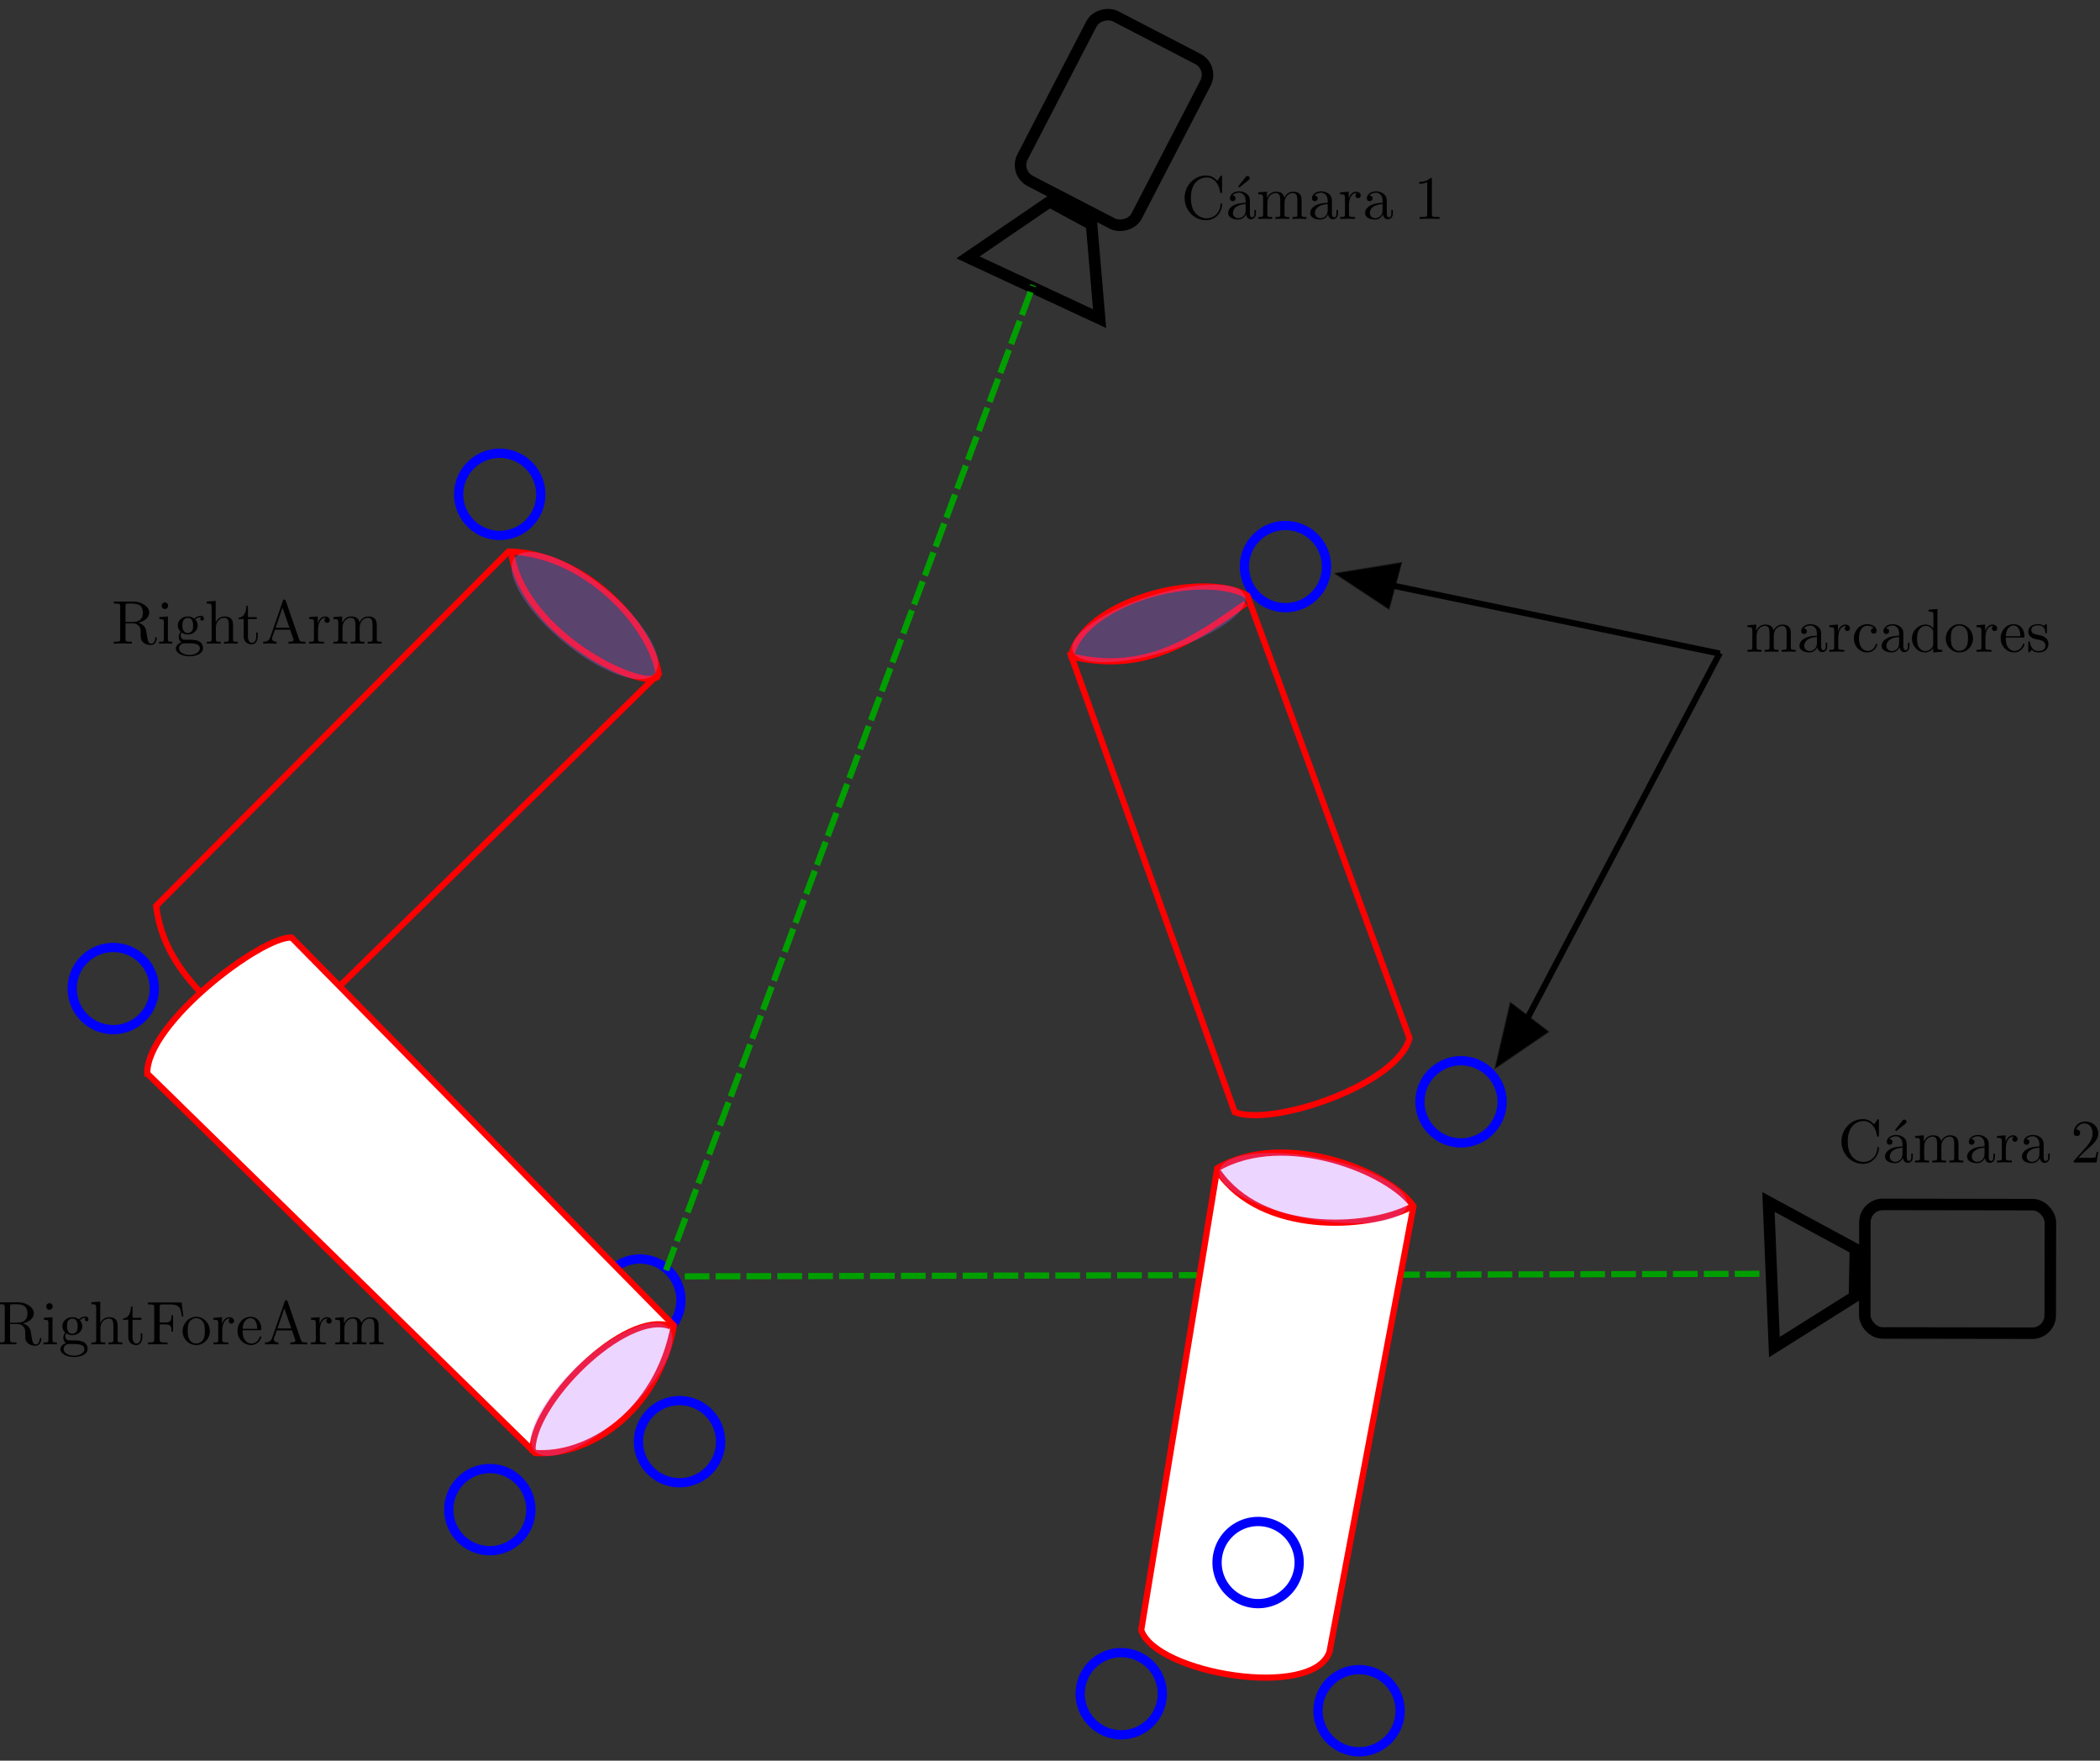 <?xml version="1.0" encoding="UTF-8" standalone="no"?>
<!-- Created with Inkscape (http://www.inkscape.org/) -->

<svg
   xmlns:ns0="http://www.iki.fi/pav/software/textext/"
   xmlns:dc="http://purl.org/dc/elements/1.1/"
   xmlns:cc="http://creativecommons.org/ns#"
   xmlns:rdf="http://www.w3.org/1999/02/22-rdf-syntax-ns#"
   xmlns:svg="http://www.w3.org/2000/svg"
   xmlns="http://www.w3.org/2000/svg"
   xmlns:xlink="http://www.w3.org/1999/xlink"
   xmlns:sodipodi="http://sodipodi.sourceforge.net/DTD/sodipodi-0.dtd"
   xmlns:inkscape="http://www.inkscape.org/namespaces/inkscape"
   id="svg2"
   version="1.1"
   inkscape:version="0.48.4 r9939"
   width="340"
   height="285"
   sodipodi:docname="oclusion_herda.svg">
  <rect width="100%" height="100%" fill="#333333" stroke="none"/>
  <sodipodi:namedview
     pagecolor="#ffffff"
     bordercolor="#666666"
     borderopacity="1"
     objecttolerance="10"
     gridtolerance="10"
     guidetolerance="10"
     inkscape:pageopacity="0"
     inkscape:pageshadow="2"
     inkscape:window-width="1920"
     inkscape:window-height="1031"
     id="namedview4"
     showgrid="false"
     inkscape:zoom="2.1814013"
     inkscape:cx="195.40991"
     inkscape:cy="79.144959"
     inkscape:window-x="0"
     inkscape:window-y="25"
     inkscape:window-maximized="1"
     inkscape:current-layer="svg2" />
  <defs
     id="defs6">
    <inkscape:perspective
       id="perspective3867"
       inkscape:persp3d-origin="197 : 102 : 1"
       inkscape:vp_z="394 : 153 : 1"
       inkscape:vp_y="0 : 1000 : 0"
       inkscape:vp_x="0 : 153 : 1"
       sodipodi:type="inkscape:persp3d" />
  </defs>
  <path
     d="m 87.558,99.023 a 6.647,6.647 0 1 1 -13.294,0 6.647,6.647 0 1 1 13.294,0 z"
     sodipodi:ry="6.6471033"
     sodipodi:rx="6.6471033"
     sodipodi:cy="99.022957"
     sodipodi:cx="80.911293"
     id="path3023"
     style="fill:none;stroke:#0000ff;stroke-width:1.5;stroke-miterlimit:4;stroke-opacity:1;stroke-dasharray:none;stroke-dashoffset:0"
     sodipodi:type="arc"
     transform="translate(0,-19)" />
  <path
     d="m 87.558,99.023 a 6.647,6.647 0 1 1 -13.294,0 6.647,6.647 0 1 1 13.294,0 z"
     sodipodi:ry="6.6471033"
     sodipodi:rx="6.6471033"
     sodipodi:cy="99.022957"
     sodipodi:cx="80.911293"
     id="path3023-3"
     style="fill:none;stroke:#0000ff;stroke-width:1.5;stroke-miterlimit:4;stroke-opacity:1;stroke-dasharray:none;stroke-dashoffset:0"
     sodipodi:type="arc"
     transform="translate(22.692,111.421)" />
  <path
     d="m 87.558,99.023 a 6.647,6.647 0 1 1 -13.294,0 6.647,6.647 0 1 1 13.294,0 z"
     sodipodi:ry="6.6471033"
     sodipodi:rx="6.6471033"
     sodipodi:cy="99.022957"
     sodipodi:cx="80.911293"
     id="path3023-32"
     style="fill:none;stroke:#0000ff;stroke-width:1.5;stroke-miterlimit:4;stroke-opacity:1;stroke-dasharray:none;stroke-dashoffset:0"
     sodipodi:type="arc"
     transform="translate(-62.574,60.994)" />
  <path
     d="m 87.558,99.023 a 6.647,6.647 0 1 1 -13.294,0 6.647,6.647 0 1 1 13.294,0 z"
     sodipodi:ry="6.6471033"
     sodipodi:rx="6.6471033"
     sodipodi:cy="99.022957"
     sodipodi:cx="80.911293"
     id="path3023-2"
     style="fill:none;stroke:#0000ff;stroke-width:1.5;stroke-miterlimit:4;stroke-opacity:1;stroke-dasharray:none;stroke-dashoffset:0"
     sodipodi:type="arc"
     transform="translate(127.212,-7.31)" />
  <path
     d="m 87.558,99.023 a 6.647,6.647 0 1 1 -13.294,0 6.647,6.647 0 1 1 13.294,0 z"
     sodipodi:ry="6.6471033"
     sodipodi:rx="6.6471033"
     sodipodi:cy="99.022957"
     sodipodi:cx="80.911293"
     id="path3023-7"
     style="fill:none;stroke:#0000ff;stroke-width:1.5;stroke-miterlimit:4;stroke-opacity:1;stroke-dasharray:none;stroke-dashoffset:0"
     sodipodi:type="arc"
     transform="translate(29.11,134.342)" />
  <path
     d="m 87.558,99.023 a 6.647,6.647 0 1 1 -13.294,0 6.647,6.647 0 1 1 13.294,0 z"
     sodipodi:ry="6.6471033"
     sodipodi:rx="6.6471033"
     sodipodi:cy="99.022957"
     sodipodi:cx="80.911293"
     id="path3023-0"
     style="fill:none;stroke:#0000ff;stroke-width:1.5;stroke-miterlimit:4;stroke-opacity:1;stroke-dasharray:none;stroke-dashoffset:0"
     sodipodi:type="arc"
     transform="translate(-1.604,145.344)" />
  <path
     d="m 87.558,99.023 a 6.647,6.647 0 1 1 -13.294,0 6.647,6.647 0 1 1 13.294,0 z"
     sodipodi:ry="6.6471033"
     sodipodi:rx="6.6471033"
     sodipodi:cy="99.022957"
     sodipodi:cx="80.911293"
     id="path3023-1"
     style="fill:none;stroke:#0000ff;stroke-width:1.5;stroke-miterlimit:4;stroke-opacity:1;stroke-dasharray:none;stroke-dashoffset:0"
     sodipodi:type="arc"
     transform="translate(139.131,177.892)" />
  <path
     d="m 87.558,99.023 a 6.647,6.647 0 1 1 -13.294,0 6.647,6.647 0 1 1 13.294,0 z"
     sodipodi:ry="6.6471033"
     sodipodi:rx="6.6471033"
     sodipodi:cy="99.022957"
     sodipodi:cx="80.911293"
     id="path3023-5"
     style="fill:none;stroke:#0000ff;stroke-width:1.5;stroke-miterlimit:4;stroke-opacity:1;stroke-dasharray:none;stroke-dashoffset:0"
     sodipodi:type="arc"
     transform="translate(155.634,79.331)" />
  <path
     sodipodi:nodetypes="ccccc"
     inkscape:connector-curvature="0"
     id="path3899"
     d="m 173.422,106.123 26.499,73.907 c 6.146,2.396 26.414,-4.496 28.282,-11.994 L 201.947,96.398 c -7.662,-4.189 -26.539,1.069 -28.525,9.725 z"
     style="fill:none;stroke:#ff0000;stroke-width:1px;stroke-linecap:butt;stroke-linejoin:miter;stroke-opacity:1" />
  <path
     sodipodi:nodetypes="ccccc"
     inkscape:connector-curvature="0"
     id="path3901"
     d="m 82.335,89.267 -57.051,57.375 c 1.312,11.025 10.573,17.082 18.477,23.987 L 106.646,109.04 C 105.288,101.04 94.653,89.537 82.335,89.267 z"
     style="fill:none;stroke:#ff0000;stroke-width:1px;stroke-linecap:butt;stroke-linejoin:miter;stroke-opacity:1" />
  <path
     d="m 87.558,99.023 a 6.647,6.647 0 1 1 -13.294,0 6.647,6.647 0 1 1 13.294,0 z"
     sodipodi:ry="6.6471033"
     sodipodi:rx="6.6471033"
     sodipodi:cy="99.022957"
     sodipodi:cx="80.911293"
     id="path3023-72"
     style="fill:none;stroke:#0000ff;stroke-width:1.5;stroke-miterlimit:4;stroke-opacity:1;stroke-dasharray:none;stroke-dashoffset:0"
     sodipodi:type="arc"
     transform="translate(100.623,175.141)" />
  <path
     sodipodi:nodetypes="ccc"
     inkscape:connector-curvature="0"
     id="path3905"
     d="m 82.745,89.421 c 2.09,13.699 22.333,22.841 23.838,19.941 l 0,0"
     style="fill:none;stroke:#ff0000;stroke-width:1px;stroke-linecap:butt;stroke-linejoin:miter;stroke-opacity:1" />
  <path
     sodipodi:nodetypes="cc"
     inkscape:connector-curvature="0"
     id="path3907"
     d="m 173.054,106.153 c 12.363,3.2 20.454,-2.754 28.651,-8.481"
     style="fill:none;stroke:#ff0000;stroke-width:1px;stroke-linecap:butt;stroke-linejoin:miter;stroke-opacity:1" />
  <g
     style="stroke-width:9.969;stroke-miterlimit:4;stroke-dasharray:none"
     transform="matrix(-0.086,0.166,-0.166,-0.086,194.44,249.947)"
     id="g4687">
    <rect
       style="fill:none;stroke:#000000;stroke-width:9.969;stroke-miterlimit:4;stroke-opacity:1;stroke-dasharray:none;stroke-dashoffset:0"
       id="rect4683"
       width="160.589"
       height="111.285"
       x="-1140.522"
       y="578.416"
       ry="15.495" />
    <path
       style="fill:none;stroke:#000000;stroke-width:9.969;stroke-linecap:butt;stroke-linejoin:miter;stroke-miterlimit:4;stroke-opacity:1;stroke-dasharray:none"
       d="m -901.749,566.021 5.348,125.587 -75.323,-40.56 0.72,-41.307 z"
       id="path4685"
       inkscape:connector-curvature="0"
       sodipodi:nodetypes="ccccc" />
  </g>
  <path
     inkscape:connector-curvature="0"
     id="path3004"
     d="M 107.835,205.617 167.263,46.155"
     style="fill:none;stroke:#009f00;stroke-width:1;stroke-linecap:butt;stroke-linejoin:miter;stroke-miterlimit:4;stroke-opacity:1;stroke-dasharray:4, 1;stroke-dashoffset:0"
     sodipodi:nodetypes="cc" />
  <path
     inkscape:connector-curvature="0"
     id="path3006"
     d="m 110.86,206.61 176.282,-0.419"
     style="fill:none;stroke:#009f00;stroke-width:1;stroke-linecap:butt;stroke-linejoin:miter;stroke-opacity:1;stroke-miterlimit:4;stroke-dasharray:4,1;stroke-dashoffset:0"
     sodipodi:nodetypes="cc" />
  <path
     sodipodi:nodetypes="ccccc"
     inkscape:connector-curvature="0"
     id="path3903"
     d="m 197.085,189.106 c 10.902,-6.359 28.046,0.588 31.767,6.159 L 215.254,267.384 c -2.643,7.801 -28.114,3.553 -30.488,-3.52 z"
     style="fill:#ffffff;fill-opacity:1;stroke:#ff0000;stroke-width:1px;stroke-linecap:butt;stroke-linejoin:miter;stroke-opacity:1" />
  <path
     d="m 87.558,99.023 a 6.647,6.647 0 1 1 -13.294,0 6.647,6.647 0 1 1 13.294,0 z"
     sodipodi:ry="6.6471033"
     sodipodi:rx="6.6471033"
     sodipodi:cy="99.022957"
     sodipodi:cx="80.911293"
     id="path3023-8"
     style="fill:none;stroke:#0000ff;stroke-width:1.5;stroke-miterlimit:4;stroke-opacity:1;stroke-dasharray:none;stroke-dashoffset:0"
     sodipodi:type="arc"
     transform="translate(122.785,153.91)" />
  <path
     sodipodi:nodetypes="cc"
     inkscape:connector-curvature="0"
     id="path3909"
     d="m 197.216,189.68 c 7.022,10.153 24.004,9.44 31.173,5.73"
     style="fill:none;stroke:#ff0000;stroke-width:1px;stroke-linecap:butt;stroke-linejoin:miter;stroke-opacity:1" />
  <g
     style="stroke-width:9.969;stroke-miterlimit:4;stroke-dasharray:none"
     transform="matrix(-0.187,-3.0356574e-4,3.0356574e-4,-0.187,118.485,323.63)"
     id="g4687-7">
    <rect
       style="fill:none;stroke:#000000;stroke-width:9.969;stroke-miterlimit:4;stroke-opacity:1;stroke-dasharray:none;stroke-dashoffset:0"
       id="rect4683-8"
       width="160.589"
       height="111.285"
       x="-1140.522"
       y="578.416"
       ry="15.495" />
    <path
       style="fill:none;stroke:#000000;stroke-width:9.969;stroke-linecap:butt;stroke-linejoin:miter;stroke-miterlimit:4;stroke-opacity:1;stroke-dasharray:none"
       d="m -901.749,566.021 5.348,125.587 -75.323,-40.56 0.72,-41.307 z"
       id="path4685-7"
       inkscape:connector-curvature="0"
       sodipodi:nodetypes="ccccc" />
  </g>
  <g
     id="g3064"
     ns0:preamble=""
     ns0:text="C\\\'amara 1"
     transform="translate(-32.201,-99.328)">
    <defs
       id="defs3066">
      <g
         id="g3068">
        <symbol
           id="textext-075f0be7-0"
           overflow="visible"
           style="overflow:visible">
          <path
             id="path3071"
             d=""
             style="stroke:none"
             inkscape:connector-curvature="0" />
        </symbol>
        <symbol
           id="textext-075f0be7-1"
           overflow="visible"
           style="overflow:visible">
          <path
             id="path3074"
             d="m 0.562,-3.406 c 0,2.062 1.609,3.625 3.469,3.625 1.625,0 2.594,-1.391 2.594,-2.547 C 6.625,-2.422 6.625,-2.5 6.5,-2.5 6.391,-2.5 6.391,-2.438 6.375,-2.328 6.297,-0.906 5.234,-0.094 4.141,-0.094 c -0.609,0 -2.562,-0.328 -2.562,-3.312 0,-2.969 1.953,-3.312 2.562,-3.312 1.078,0 1.969,0.906 2.172,2.359 0.016,0.141 0.016,0.172 0.156,0.172 0.156,0 0.156,-0.031 0.156,-0.234 l 0,-2.359 c 0,-0.172 0,-0.25 -0.109,-0.25 -0.031,0 -0.078,0 -0.156,0.125 l -0.5,0.734 C 5.5,-6.531 4.984,-7.031 4.031,-7.031 c -1.875,0 -3.469,1.594 -3.469,3.625 z m 0,0"
             style="stroke:none"
             inkscape:connector-curvature="0" />
        </symbol>
        <symbol
           id="textext-075f0be7-2"
           overflow="visible"
           style="overflow:visible">
          <path
             id="path3077"
             d="M 3.734,-6.297 C 3.828,-6.375 3.906,-6.484 3.906,-6.594 c 0,-0.188 -0.172,-0.359 -0.359,-0.359 -0.141,0 -0.25,0.109 -0.297,0.172 l -1.203,1.516 0.172,0.188 z m 0,0"
             style="stroke:none"
             inkscape:connector-curvature="0" />
        </symbol>
        <symbol
           id="textext-075f0be7-3"
           overflow="visible"
           style="overflow:visible">
          <path
             id="path3080"
             d="m 3.312,-0.75 c 0.047,0.391 0.312,0.812 0.781,0.812 0.219,0 0.828,-0.141 0.828,-0.953 l 0,-0.562 -0.25,0 0,0.562 c 0,0.578 -0.25,0.641 -0.359,0.641 -0.328,0 -0.375,-0.453 -0.375,-0.5 l 0,-1.984 c 0,-0.422 0,-0.812 -0.359,-1.188 C 3.188,-4.312 2.688,-4.469 2.219,-4.469 c -0.828,0 -1.516,0.469 -1.516,1.125 0,0.297 0.203,0.469 0.469,0.469 0.281,0 0.453,-0.203 0.453,-0.453 0,-0.125 -0.047,-0.453 -0.516,-0.453 C 1.391,-4.141 1.875,-4.25 2.188,-4.25 c 0.5,0 1.062,0.391 1.062,1.281 l 0,0.359 c -0.516,0.031 -1.203,0.062 -1.828,0.359 -0.75,0.344 -1,0.859 -1,1.297 0,0.812 0.969,1.062 1.594,1.062 0.656,0 1.109,-0.406 1.297,-0.859 z M 3.25,-2.391 l 0,1 c 0,0.938 -0.719,1.281 -1.172,1.281 -0.484,0 -0.891,-0.344 -0.891,-0.844 0,-0.547 0.422,-1.375 2.062,-1.438 z m 0,0"
             style="stroke:none"
             inkscape:connector-curvature="0" />
        </symbol>
        <symbol
           id="textext-075f0be7-4"
           overflow="visible"
           style="overflow:visible">
          <path
             id="path3083"
             d="m 1.094,-3.422 0,2.672 c 0,0.438 -0.109,0.438 -0.781,0.438 l 0,0.312 c 0.359,-0.016 0.859,-0.031 1.141,-0.031 0.25,0 0.766,0.016 1.109,0.031 l 0,-0.312 c -0.672,0 -0.781,0 -0.781,-0.438 l 0,-1.844 C 1.781,-3.625 2.5,-4.188 3.125,-4.188 c 0.641,0 0.75,0.531 0.75,1.109 l 0,2.328 c 0,0.438 -0.109,0.438 -0.781,0.438 l 0,0.312 c 0.344,-0.016 0.859,-0.031 1.125,-0.031 0.25,0 0.781,0.016 1.109,0.031 l 0,-0.312 c -0.656,0 -0.766,0 -0.766,-0.438 l 0,-1.844 c 0,-1.031 0.703,-1.594 1.344,-1.594 0.625,0 0.734,0.531 0.734,1.109 l 0,2.328 c 0,0.438 -0.109,0.438 -0.781,0.438 l 0,0.312 c 0.344,-0.016 0.859,-0.031 1.125,-0.031 0.266,0 0.781,0.016 1.125,0.031 l 0,-0.312 c -0.516,0 -0.766,0 -0.781,-0.297 l 0,-1.906 c 0,-0.859 0,-1.156 -0.312,-1.516 -0.141,-0.172 -0.469,-0.375 -1.047,-0.375 -0.828,0 -1.281,0.594 -1.438,0.984 C 4.391,-4.297 3.656,-4.406 3.203,-4.406 2.469,-4.406 2,-3.984 1.719,-3.359 l 0,-1.047 -1.406,0.109 0,0.312 c 0.703,0 0.781,0.062 0.781,0.562 z m 0,0"
             style="stroke:none"
             inkscape:connector-curvature="0" />
        </symbol>
        <symbol
           id="textext-075f0be7-5"
           overflow="visible"
           style="overflow:visible">
          <path
             id="path3086"
             d="m 1.672,-3.312 0,-1.094 -1.391,0.109 0,0.312 c 0.703,0 0.781,0.062 0.781,0.562 l 0,2.672 c 0,0.438 -0.109,0.438 -0.781,0.438 l 0,0.312 c 0.391,-0.016 0.859,-0.031 1.141,-0.031 0.391,0 0.859,0 1.266,0.031 l 0,-0.312 -0.219,0 c -0.734,0 -0.75,-0.109 -0.75,-0.469 l 0,-1.531 c 0,-0.984 0.422,-1.875 1.172,-1.875 0.062,0 0.094,0 0.109,0.016 -0.031,0 -0.234,0.125 -0.234,0.391 0,0.266 0.219,0.422 0.438,0.422 0.172,0 0.422,-0.125 0.422,-0.438 0,-0.312 -0.312,-0.609 -0.734,-0.609 -0.734,0 -1.094,0.672 -1.219,1.094 z m 0,0"
             style="stroke:none"
             inkscape:connector-curvature="0" />
        </symbol>
        <symbol
           id="textext-075f0be7-6"
           overflow="visible"
           style="overflow:visible">
          <path
             id="path3089"
             d="m 2.938,-6.375 c 0,-0.25 0,-0.266 -0.234,-0.266 C 2.078,-6 1.203,-6 0.891,-6 l 0,0.312 c 0.203,0 0.781,0 1.297,-0.266 l 0,5.172 c 0,0.359 -0.031,0.469 -0.922,0.469 l -0.312,0 0,0.312 c 0.344,-0.031 1.203,-0.031 1.609,-0.031 0.391,0 1.266,0 1.609,0.031 l 0,-0.312 -0.312,0 c -0.906,0 -0.922,-0.109 -0.922,-0.469 z m 0,0"
             style="stroke:none"
             inkscape:connector-curvature="0" />
        </symbol>
      </g>
    </defs>
    <g
       id="textext-075f0be7-7">
      <g
         id="g3092"
         style="fill:#000000;fill-opacity:1">
        <use
           id="use3094"
           y="134.765"
           x="223.432"
           xlink:href="#textext-075f0be7-1"
           width="394"
           height="306" />
        <use
           id="use3096"
           y="134.765"
           x="230.627"
           xlink:href="#textext-075f0be7-2"
           width="394"
           height="306" />
      </g>
      <g
         id="g3098"
         style="fill:#000000;fill-opacity:1">
        <use
           id="use3100"
           y="134.765"
           x="230.627"
           xlink:href="#textext-075f0be7-3"
           width="394"
           height="306" />
        <use
           id="use3102"
           y="134.765"
           x="235.608"
           xlink:href="#textext-075f0be7-4"
           width="394"
           height="306" />
        <use
           id="use3104"
           y="134.765"
           x="243.91"
           xlink:href="#textext-075f0be7-3"
           width="394"
           height="306" />
        <use
           id="use3106"
           y="134.765"
           x="248.891"
           xlink:href="#textext-075f0be7-5"
           width="394"
           height="306" />
        <use
           id="use3108"
           y="134.765"
           x="252.794"
           xlink:href="#textext-075f0be7-3"
           width="394"
           height="306" />
      </g>
      <g
         id="g3110"
         style="fill:#000000;fill-opacity:1">
        <use
           id="use3112"
           y="134.765"
           x="261.093"
           xlink:href="#textext-075f0be7-6"
           width="394"
           height="306" />
      </g>
    </g>
  </g>
  <g
     ns0:text="C\\\'amara 2"
     ns0:preamble=""
     transform="translate(74.146,53.412)"
     id="g3336">
    <defs
       id="defs3338">
      <g
         id="g3340">
        <symbol
           style="overflow:visible"
           overflow="visible"
           id="textext-d364c610-0">
          <path
             inkscape:connector-curvature="0"
             style="stroke:none"
             d=""
             id="path3343" />
        </symbol>
        <symbol
           style="overflow:visible"
           overflow="visible"
           id="textext-d364c610-1">
          <path
             inkscape:connector-curvature="0"
             style="stroke:none"
             d="m 0.562,-3.406 c 0,2.062 1.609,3.625 3.469,3.625 1.625,0 2.594,-1.391 2.594,-2.547 C 6.625,-2.422 6.625,-2.5 6.5,-2.5 6.391,-2.5 6.391,-2.438 6.375,-2.328 6.297,-0.906 5.234,-0.094 4.141,-0.094 c -0.609,0 -2.562,-0.328 -2.562,-3.312 0,-2.969 1.953,-3.312 2.562,-3.312 1.078,0 1.969,0.906 2.172,2.359 0.016,0.141 0.016,0.172 0.156,0.172 0.156,0 0.156,-0.031 0.156,-0.234 l 0,-2.359 c 0,-0.172 0,-0.25 -0.109,-0.25 -0.031,0 -0.078,0 -0.156,0.125 l -0.5,0.734 C 5.5,-6.531 4.984,-7.031 4.031,-7.031 c -1.875,0 -3.469,1.594 -3.469,3.625 z m 0,0"
             id="path3346" />
        </symbol>
        <symbol
           style="overflow:visible"
           overflow="visible"
           id="textext-d364c610-2">
          <path
             inkscape:connector-curvature="0"
             style="stroke:none"
             d="M 3.734,-6.297 C 3.828,-6.375 3.906,-6.484 3.906,-6.594 c 0,-0.188 -0.172,-0.359 -0.359,-0.359 -0.141,0 -0.25,0.109 -0.297,0.172 l -1.203,1.516 0.172,0.188 z m 0,0"
             id="path3349" />
        </symbol>
        <symbol
           style="overflow:visible"
           overflow="visible"
           id="textext-d364c610-3">
          <path
             inkscape:connector-curvature="0"
             style="stroke:none"
             d="m 3.312,-0.75 c 0.047,0.391 0.312,0.812 0.781,0.812 0.219,0 0.828,-0.141 0.828,-0.953 l 0,-0.562 -0.25,0 0,0.562 c 0,0.578 -0.25,0.641 -0.359,0.641 -0.328,0 -0.375,-0.453 -0.375,-0.5 l 0,-1.984 c 0,-0.422 0,-0.812 -0.359,-1.188 C 3.188,-4.312 2.688,-4.469 2.219,-4.469 c -0.828,0 -1.516,0.469 -1.516,1.125 0,0.297 0.203,0.469 0.469,0.469 0.281,0 0.453,-0.203 0.453,-0.453 0,-0.125 -0.047,-0.453 -0.516,-0.453 C 1.391,-4.141 1.875,-4.25 2.188,-4.25 c 0.5,0 1.062,0.391 1.062,1.281 l 0,0.359 c -0.516,0.031 -1.203,0.062 -1.828,0.359 -0.75,0.344 -1,0.859 -1,1.297 0,0.812 0.969,1.062 1.594,1.062 0.656,0 1.109,-0.406 1.297,-0.859 z M 3.25,-2.391 l 0,1 c 0,0.938 -0.719,1.281 -1.172,1.281 -0.484,0 -0.891,-0.344 -0.891,-0.844 0,-0.547 0.422,-1.375 2.062,-1.438 z m 0,0"
             id="path3352" />
        </symbol>
        <symbol
           style="overflow:visible"
           overflow="visible"
           id="textext-d364c610-4">
          <path
             inkscape:connector-curvature="0"
             style="stroke:none"
             d="m 1.094,-3.422 0,2.672 c 0,0.438 -0.109,0.438 -0.781,0.438 l 0,0.312 c 0.359,-0.016 0.859,-0.031 1.141,-0.031 0.25,0 0.766,0.016 1.109,0.031 l 0,-0.312 c -0.672,0 -0.781,0 -0.781,-0.438 l 0,-1.844 C 1.781,-3.625 2.5,-4.188 3.125,-4.188 c 0.641,0 0.75,0.531 0.75,1.109 l 0,2.328 c 0,0.438 -0.109,0.438 -0.781,0.438 l 0,0.312 c 0.344,-0.016 0.859,-0.031 1.125,-0.031 0.25,0 0.781,0.016 1.109,0.031 l 0,-0.312 c -0.656,0 -0.766,0 -0.766,-0.438 l 0,-1.844 c 0,-1.031 0.703,-1.594 1.344,-1.594 0.625,0 0.734,0.531 0.734,1.109 l 0,2.328 c 0,0.438 -0.109,0.438 -0.781,0.438 l 0,0.312 c 0.344,-0.016 0.859,-0.031 1.125,-0.031 0.266,0 0.781,0.016 1.125,0.031 l 0,-0.312 c -0.516,0 -0.766,0 -0.781,-0.297 l 0,-1.906 c 0,-0.859 0,-1.156 -0.312,-1.516 -0.141,-0.172 -0.469,-0.375 -1.047,-0.375 -0.828,0 -1.281,0.594 -1.438,0.984 C 4.391,-4.297 3.656,-4.406 3.203,-4.406 2.469,-4.406 2,-3.984 1.719,-3.359 l 0,-1.047 -1.406,0.109 0,0.312 c 0.703,0 0.781,0.062 0.781,0.562 z m 0,0"
             id="path3355" />
        </symbol>
        <symbol
           style="overflow:visible"
           overflow="visible"
           id="textext-d364c610-5">
          <path
             inkscape:connector-curvature="0"
             style="stroke:none"
             d="m 1.672,-3.312 0,-1.094 -1.391,0.109 0,0.312 c 0.703,0 0.781,0.062 0.781,0.562 l 0,2.672 c 0,0.438 -0.109,0.438 -0.781,0.438 l 0,0.312 c 0.391,-0.016 0.859,-0.031 1.141,-0.031 0.391,0 0.859,0 1.266,0.031 l 0,-0.312 -0.219,0 c -0.734,0 -0.75,-0.109 -0.75,-0.469 l 0,-1.531 c 0,-0.984 0.422,-1.875 1.172,-1.875 0.062,0 0.094,0 0.109,0.016 -0.031,0 -0.234,0.125 -0.234,0.391 0,0.266 0.219,0.422 0.438,0.422 0.172,0 0.422,-0.125 0.422,-0.438 0,-0.312 -0.312,-0.609 -0.734,-0.609 -0.734,0 -1.094,0.672 -1.219,1.094 z m 0,0"
             id="path3358" />
        </symbol>
        <symbol
           style="overflow:visible"
           overflow="visible"
           id="textext-d364c610-6">
          <path
             inkscape:connector-curvature="0"
             style="stroke:none"
             d="m 1.266,-0.766 1.062,-1.031 c 1.547,-1.375 2.141,-1.906 2.141,-2.906 0,-1.141 -0.891,-1.938 -2.109,-1.938 -1.125,0 -1.859,0.922 -1.859,1.812 0,0.547 0.5,0.547 0.531,0.547 0.172,0 0.516,-0.109 0.516,-0.531 0,-0.25 -0.188,-0.516 -0.531,-0.516 -0.078,0 -0.094,0 -0.125,0.016 0.219,-0.656 0.766,-1.016 1.344,-1.016 0.906,0 1.328,0.812 1.328,1.625 C 3.562,-3.906 3.078,-3.125 2.516,-2.5 l -1.906,2.125 C 0.5,-0.266 0.5,-0.234 0.5,0 l 3.703,0 0.266,-1.734 -0.234,0 C 4.172,-1.438 4.109,-1 4,-0.844 3.938,-0.766 3.281,-0.766 3.062,-0.766 z m 0,0"
             id="path3361" />
        </symbol>
      </g>
    </defs>
    <g
       id="textext-d364c610-7">
      <g
         style="fill:#000000;fill-opacity:1"
         id="g3364">
        <use
           height="306"
           width="394"
           xlink:href="#textext-d364c610-1"
           x="223.432"
           y="134.765"
           id="use3366" />
        <use
           height="306"
           width="394"
           xlink:href="#textext-d364c610-2"
           x="230.627"
           y="134.765"
           id="use3368" />
      </g>
      <g
         style="fill:#000000;fill-opacity:1"
         id="g3370">
        <use
           height="306"
           width="394"
           xlink:href="#textext-d364c610-3"
           x="230.627"
           y="134.765"
           id="use3372" />
        <use
           height="306"
           width="394"
           xlink:href="#textext-d364c610-4"
           x="235.608"
           y="134.765"
           id="use3374" />
        <use
           height="306"
           width="394"
           xlink:href="#textext-d364c610-3"
           x="243.91"
           y="134.765"
           id="use3376" />
        <use
           height="306"
           width="394"
           xlink:href="#textext-d364c610-5"
           x="248.891"
           y="134.765"
           id="use3378" />
        <use
           height="306"
           width="394"
           xlink:href="#textext-d364c610-3"
           x="252.794"
           y="134.765"
           id="use3380" />
      </g>
      <g
         style="fill:#000000;fill-opacity:1"
         id="g3382">
        <use
           height="306"
           width="394"
           xlink:href="#textext-d364c610-6"
           x="261.093"
           y="134.765"
           id="use3384" />
      </g>
    </g>
  </g>
  <g
     id="g3564"
     ns0:preamble=""
     ns0:text="RightArm"
     transform="translate(-202.595,-53.036)">
    <defs
       id="defs3566">
      <g
         id="g3568">
        <symbol
           id="textext-fc517317-0"
           overflow="visible"
           style="overflow:visible">
          <path
             id="path3571"
             d=""
             style="stroke:none"
             inkscape:connector-curvature="0" />
        </symbol>
        <symbol
           id="textext-fc517317-1"
           overflow="visible"
           style="overflow:visible">
          <path
             id="path3574"
             d="m 2.234,-3.516 0,-2.578 c 0,-0.234 0,-0.359 0.219,-0.391 C 2.547,-6.5 2.844,-6.5 3.047,-6.5 c 0.891,0 2,0.047 2,1.484 0,0.688 -0.234,1.5 -1.703,1.5 z m 2.109,0.125 c 0.953,-0.234 1.734,-0.844 1.734,-1.625 0,-0.953 -1.141,-1.797 -2.594,-1.797 l -3.141,0 0,0.312 0.25,0 c 0.766,0 0.781,0.109 0.781,0.469 l 0,5.25 c 0,0.359 -0.016,0.469 -0.781,0.469 l -0.25,0 0,0.312 c 0.359,-0.031 1.078,-0.031 1.453,-0.031 0.391,0 1.109,0 1.469,0.031 l 0,-0.312 -0.25,0 c -0.766,0 -0.781,-0.109 -0.781,-0.469 l 0,-2.516 1.141,0 c 0.156,0 0.578,0 0.938,0.344 0.375,0.344 0.375,0.656 0.375,1.328 0,0.641 0,1.047 0.406,1.422 0.406,0.359 0.953,0.422 1.25,0.422 0.781,0 0.953,-0.812 0.953,-1.094 0,-0.062 0,-0.172 -0.125,-0.172 -0.109,0 -0.109,0.094 -0.125,0.156 C 6.984,-0.172 6.641,0 6.391,0 5.906,0 5.828,-0.516 5.688,-1.438 L 5.547,-2.234 C 5.375,-2.875 4.891,-3.203 4.344,-3.391 z m 0,0"
             style="stroke:none"
             inkscape:connector-curvature="0" />
        </symbol>
        <symbol
           id="textext-fc517317-2"
           overflow="visible"
           style="overflow:visible">
          <path
             id="path3577"
             d="M 1.766,-4.406 0.375,-4.297 l 0,0.312 c 0.641,0 0.734,0.062 0.734,0.547 l 0,2.688 c 0,0.438 -0.109,0.438 -0.781,0.438 l 0,0.312 C 0.641,-0.016 1.188,-0.031 1.422,-0.031 1.781,-0.031 2.125,-0.016 2.469,0 l 0,-0.312 c -0.672,0 -0.703,-0.047 -0.703,-0.438 z m 0.031,-1.734 c 0,-0.312 -0.234,-0.531 -0.516,-0.531 -0.312,0 -0.531,0.266 -0.531,0.531 0,0.266 0.219,0.531 0.531,0.531 0.281,0 0.516,-0.219 0.516,-0.531 z m 0,0"
             style="stroke:none"
             inkscape:connector-curvature="0" />
        </symbol>
        <symbol
           id="textext-fc517317-3"
           overflow="visible"
           style="overflow:visible">
          <path
             id="path3580"
             d="m 2.219,-1.719 c -0.875,0 -0.875,-1 -0.875,-1.219 0,-0.266 0.016,-0.594 0.156,-0.844 0.078,-0.109 0.312,-0.391 0.719,-0.391 0.859,0 0.859,0.984 0.859,1.219 0,0.266 0,0.594 -0.156,0.844 C 2.844,-2 2.609,-1.719 2.219,-1.719 z M 1.062,-1.328 c 0,-0.031 0,-0.266 0.156,-0.469 0.391,0.281 0.812,0.312 1,0.312 0.922,0 1.609,-0.688 1.609,-1.453 0,-0.375 -0.156,-0.734 -0.406,-0.969 C 3.781,-4.25 4.141,-4.297 4.312,-4.297 c 0.031,0 0.078,0 0.109,0.016 C 4.312,-4.25 4.25,-4.141 4.25,-4.016 c 0,0.172 0.141,0.281 0.297,0.281 0.094,0 0.281,-0.062 0.281,-0.297 0,-0.172 -0.109,-0.484 -0.5,-0.484 -0.203,0 -0.641,0.062 -1.062,0.469 C 2.844,-4.375 2.438,-4.406 2.219,-4.406 c -0.938,0 -1.625,0.688 -1.625,1.453 0,0.438 0.219,0.812 0.469,1.031 -0.125,0.141 -0.312,0.469 -0.312,0.828 0,0.312 0.141,0.688 0.453,0.891 -0.609,0.156 -0.922,0.594 -0.922,0.984 0,0.719 0.984,1.266 2.203,1.266 1.172,0 2.203,-0.5 2.203,-1.281 0,-0.344 -0.125,-0.859 -0.641,-1.141 -0.531,-0.266 -1.109,-0.266 -1.719,-0.266 -0.25,0 -0.672,0 -0.75,-0.016 C 1.266,-0.703 1.062,-1 1.062,-1.328 z M 2.5,1.828 c -1.016,0 -1.703,-0.516 -1.703,-1.047 0,-0.453 0.375,-0.828 0.812,-0.844 l 0.594,0 c 0.859,0 1.969,0 1.969,0.844 0,0.547 -0.703,1.047 -1.672,1.047 z m 0,0"
             style="stroke:none"
             inkscape:connector-curvature="0" />
        </symbol>
        <symbol
           id="textext-fc517317-4"
           overflow="visible"
           style="overflow:visible">
          <path
             id="path3583"
             d="m 1.094,-0.75 c 0,0.438 -0.109,0.438 -0.781,0.438 l 0,0.312 c 0.359,-0.016 0.859,-0.031 1.141,-0.031 0.25,0 0.766,0.016 1.109,0.031 l 0,-0.312 c -0.672,0 -0.781,0 -0.781,-0.438 l 0,-1.844 C 1.781,-3.625 2.5,-4.188 3.125,-4.188 c 0.641,0 0.75,0.531 0.75,1.109 l 0,2.328 c 0,0.438 -0.109,0.438 -0.781,0.438 l 0,0.312 c 0.344,-0.016 0.859,-0.031 1.125,-0.031 0.25,0 0.781,0.016 1.109,0.031 l 0,-0.312 c -0.516,0 -0.766,0 -0.766,-0.297 l 0,-1.906 c 0,-0.859 0,-1.156 -0.312,-1.516 -0.141,-0.172 -0.469,-0.375 -1.047,-0.375 -0.844,0 -1.281,0.594 -1.453,0.984 l 0,-3.5 -1.438,0.109 0,0.312 c 0.703,0 0.781,0.062 0.781,0.562 z m 0,0"
             style="stroke:none"
             inkscape:connector-curvature="0" />
        </symbol>
        <symbol
           id="textext-fc517317-5"
           overflow="visible"
           style="overflow:visible">
          <path
             id="path3586"
             d="m 1.719,-3.984 1.438,0 0,-0.312 -1.438,0 0,-1.828 -0.25,0 c 0,0.812 -0.297,1.875 -1.281,1.922 l 0,0.219 0.844,0 0,2.75 c 0,1.219 0.938,1.344 1.297,1.344 0.703,0 0.984,-0.703 0.984,-1.344 l 0,-0.562 -0.25,0 0,0.547 c 0,0.734 -0.297,1.109 -0.672,1.109 -0.672,0 -0.672,-0.906 -0.672,-1.078 z m 0,0"
             style="stroke:none"
             inkscape:connector-curvature="0" />
        </symbol>
        <symbol
           id="textext-fc517317-6"
           overflow="visible"
           style="overflow:visible">
          <path
             id="path3589"
             d="m 3.969,-6.938 c -0.047,-0.125 -0.078,-0.203 -0.234,-0.203 -0.156,0 -0.188,0.062 -0.234,0.203 L 1.438,-0.984 C 1.25,-0.469 0.859,-0.312 0.312,-0.312 l 0,0.312 c 0.234,-0.016 0.672,-0.031 1.016,-0.031 0.312,0 0.828,0.016 1.156,0.031 l 0,-0.312 c -0.5,0 -0.75,-0.25 -0.75,-0.5 0,-0.031 0.016,-0.141 0.016,-0.156 l 0.469,-1.297 2.453,0 0.531,1.516 c 0.016,0.047 0.031,0.109 0.031,0.141 0,0.297 -0.562,0.297 -0.828,0.297 l 0,0.312 c 0.359,-0.031 1.062,-0.031 1.438,-0.031 0.422,0 0.891,0.016 1.297,0.031 l 0,-0.312 -0.172,0 C 6.375,-0.312 6.234,-0.375 6.125,-0.703 z m -0.531,1.109 1.125,3.25 -2.234,0 z m 0,0"
             style="stroke:none"
             inkscape:connector-curvature="0" />
        </symbol>
        <symbol
           id="textext-fc517317-7"
           overflow="visible"
           style="overflow:visible">
          <path
             id="path3592"
             d="m 1.672,-3.312 0,-1.094 -1.391,0.109 0,0.312 c 0.703,0 0.781,0.062 0.781,0.562 l 0,2.672 c 0,0.438 -0.109,0.438 -0.781,0.438 l 0,0.312 c 0.391,-0.016 0.859,-0.031 1.141,-0.031 0.391,0 0.859,0 1.266,0.031 l 0,-0.312 -0.219,0 c -0.734,0 -0.75,-0.109 -0.75,-0.469 l 0,-1.531 c 0,-0.984 0.422,-1.875 1.172,-1.875 0.062,0 0.094,0 0.109,0.016 -0.031,0 -0.234,0.125 -0.234,0.391 0,0.266 0.219,0.422 0.438,0.422 0.172,0 0.422,-0.125 0.422,-0.438 0,-0.312 -0.312,-0.609 -0.734,-0.609 -0.734,0 -1.094,0.672 -1.219,1.094 z m 0,0"
             style="stroke:none"
             inkscape:connector-curvature="0" />
        </symbol>
        <symbol
           id="textext-fc517317-8"
           overflow="visible"
           style="overflow:visible">
          <path
             id="path3595"
             d="m 1.094,-3.422 0,2.672 c 0,0.438 -0.109,0.438 -0.781,0.438 l 0,0.312 c 0.359,-0.016 0.859,-0.031 1.141,-0.031 0.25,0 0.766,0.016 1.109,0.031 l 0,-0.312 c -0.672,0 -0.781,0 -0.781,-0.438 l 0,-1.844 C 1.781,-3.625 2.5,-4.188 3.125,-4.188 c 0.641,0 0.75,0.531 0.75,1.109 l 0,2.328 c 0,0.438 -0.109,0.438 -0.781,0.438 l 0,0.312 c 0.344,-0.016 0.859,-0.031 1.125,-0.031 0.25,0 0.781,0.016 1.109,0.031 l 0,-0.312 c -0.656,0 -0.766,0 -0.766,-0.438 l 0,-1.844 c 0,-1.031 0.703,-1.594 1.344,-1.594 0.625,0 0.734,0.531 0.734,1.109 l 0,2.328 c 0,0.438 -0.109,0.438 -0.781,0.438 l 0,0.312 c 0.344,-0.016 0.859,-0.031 1.125,-0.031 0.266,0 0.781,0.016 1.125,0.031 l 0,-0.312 c -0.516,0 -0.766,0 -0.781,-0.297 l 0,-1.906 c 0,-0.859 0,-1.156 -0.312,-1.516 -0.141,-0.172 -0.469,-0.375 -1.047,-0.375 -0.828,0 -1.281,0.594 -1.438,0.984 C 4.391,-4.297 3.656,-4.406 3.203,-4.406 2.469,-4.406 2,-3.984 1.719,-3.359 l 0,-1.047 -1.406,0.109 0,0.312 c 0.703,0 0.781,0.062 0.781,0.562 z m 0,0"
             style="stroke:none"
             inkscape:connector-curvature="0" />
        </symbol>
      </g>
    </defs>
    <g
       id="textext-fc517317-9"
       transform="translate(-2.751,22.463)">
      <g
         id="g3598"
         style="fill:#000000;fill-opacity:1">
        <use
           id="use3600"
           y="134.765"
           x="223.432"
           xlink:href="#textext-fc517317-1"
           width="394"
           height="306" />
        <use
           id="use3602"
           y="134.765"
           x="230.765"
           xlink:href="#textext-fc517317-2"
           width="394"
           height="306" />
        <use
           id="use3604"
           y="134.765"
           x="233.533"
           xlink:href="#textext-fc517317-3"
           width="394"
           height="306" />
        <use
           id="use3606"
           y="134.765"
           x="238.514"
           xlink:href="#textext-fc517317-4"
           width="394"
           height="306" />
      </g>
      <g
         id="g3608"
         style="fill:#000000;fill-opacity:1">
        <use
           id="use3610"
           y="134.765"
           x="243.771"
           xlink:href="#textext-fc517317-5"
           width="394"
           height="306" />
        <use
           id="use3612"
           y="134.765"
           x="247.645"
           xlink:href="#textext-fc517317-6"
           width="394"
           height="306" />
        <use
           id="use3614"
           y="134.765"
           x="255.117"
           xlink:href="#textext-fc517317-7"
           width="394"
           height="306" />
        <use
           id="use3616"
           y="134.765"
           x="259.019"
           xlink:href="#textext-fc517317-8"
           width="394"
           height="306" />
      </g>
    </g>
  </g>
  <g
     ns0:text="RightForeArm"
     ns0:preamble=""
     transform="translate(-224.035,82.853)"
     id="g3971">
    <defs
       id="defs3973">
      <g
         id="g3975">
        <symbol
           style="overflow:visible"
           overflow="visible"
           id="textext-f7eac8d8-0">
          <path
             inkscape:connector-curvature="0"
             style="stroke:none"
             d=""
             id="path3978" />
        </symbol>
        <symbol
           style="overflow:visible"
           overflow="visible"
           id="textext-f7eac8d8-1">
          <path
             inkscape:connector-curvature="0"
             style="stroke:none"
             d="m 2.234,-3.516 0,-2.578 c 0,-0.234 0,-0.359 0.219,-0.391 C 2.547,-6.5 2.844,-6.5 3.047,-6.5 c 0.891,0 2,0.047 2,1.484 0,0.688 -0.234,1.5 -1.703,1.5 z m 2.109,0.125 c 0.953,-0.234 1.734,-0.844 1.734,-1.625 0,-0.953 -1.141,-1.797 -2.594,-1.797 l -3.141,0 0,0.312 0.25,0 c 0.766,0 0.781,0.109 0.781,0.469 l 0,5.25 c 0,0.359 -0.016,0.469 -0.781,0.469 l -0.25,0 0,0.312 c 0.359,-0.031 1.078,-0.031 1.453,-0.031 0.391,0 1.109,0 1.469,0.031 l 0,-0.312 -0.25,0 c -0.766,0 -0.781,-0.109 -0.781,-0.469 l 0,-2.516 1.141,0 c 0.156,0 0.578,0 0.938,0.344 0.375,0.344 0.375,0.656 0.375,1.328 0,0.641 0,1.047 0.406,1.422 0.406,0.359 0.953,0.422 1.25,0.422 0.781,0 0.953,-0.812 0.953,-1.094 0,-0.062 0,-0.172 -0.125,-0.172 -0.109,0 -0.109,0.094 -0.125,0.156 C 6.984,-0.172 6.641,0 6.391,0 5.906,0 5.828,-0.516 5.688,-1.438 L 5.547,-2.234 C 5.375,-2.875 4.891,-3.203 4.344,-3.391 z m 0,0"
             id="path3981" />
        </symbol>
        <symbol
           style="overflow:visible"
           overflow="visible"
           id="textext-f7eac8d8-2">
          <path
             inkscape:connector-curvature="0"
             style="stroke:none"
             d="M 1.766,-4.406 0.375,-4.297 l 0,0.312 c 0.641,0 0.734,0.062 0.734,0.547 l 0,2.688 c 0,0.438 -0.109,0.438 -0.781,0.438 l 0,0.312 C 0.641,-0.016 1.188,-0.031 1.422,-0.031 1.781,-0.031 2.125,-0.016 2.469,0 l 0,-0.312 c -0.672,0 -0.703,-0.047 -0.703,-0.438 z m 0.031,-1.734 c 0,-0.312 -0.234,-0.531 -0.516,-0.531 -0.312,0 -0.531,0.266 -0.531,0.531 0,0.266 0.219,0.531 0.531,0.531 0.281,0 0.516,-0.219 0.516,-0.531 z m 0,0"
             id="path3984" />
        </symbol>
        <symbol
           style="overflow:visible"
           overflow="visible"
           id="textext-f7eac8d8-3">
          <path
             inkscape:connector-curvature="0"
             style="stroke:none"
             d="m 2.219,-1.719 c -0.875,0 -0.875,-1 -0.875,-1.219 0,-0.266 0.016,-0.594 0.156,-0.844 0.078,-0.109 0.312,-0.391 0.719,-0.391 0.859,0 0.859,0.984 0.859,1.219 0,0.266 0,0.594 -0.156,0.844 C 2.844,-2 2.609,-1.719 2.219,-1.719 z M 1.062,-1.328 c 0,-0.031 0,-0.266 0.156,-0.469 0.391,0.281 0.812,0.312 1,0.312 0.922,0 1.609,-0.688 1.609,-1.453 0,-0.375 -0.156,-0.734 -0.406,-0.969 C 3.781,-4.25 4.141,-4.297 4.312,-4.297 c 0.031,0 0.078,0 0.109,0.016 C 4.312,-4.25 4.25,-4.141 4.25,-4.016 c 0,0.172 0.141,0.281 0.297,0.281 0.094,0 0.281,-0.062 0.281,-0.297 0,-0.172 -0.109,-0.484 -0.5,-0.484 -0.203,0 -0.641,0.062 -1.062,0.469 C 2.844,-4.375 2.438,-4.406 2.219,-4.406 c -0.938,0 -1.625,0.688 -1.625,1.453 0,0.438 0.219,0.812 0.469,1.031 -0.125,0.141 -0.312,0.469 -0.312,0.828 0,0.312 0.141,0.688 0.453,0.891 -0.609,0.156 -0.922,0.594 -0.922,0.984 0,0.719 0.984,1.266 2.203,1.266 1.172,0 2.203,-0.5 2.203,-1.281 0,-0.344 -0.125,-0.859 -0.641,-1.141 -0.531,-0.266 -1.109,-0.266 -1.719,-0.266 -0.25,0 -0.672,0 -0.75,-0.016 C 1.266,-0.703 1.062,-1 1.062,-1.328 z M 2.5,1.828 c -1.016,0 -1.703,-0.516 -1.703,-1.047 0,-0.453 0.375,-0.828 0.812,-0.844 l 0.594,0 c 0.859,0 1.969,0 1.969,0.844 0,0.547 -0.703,1.047 -1.672,1.047 z m 0,0"
             id="path3987" />
        </symbol>
        <symbol
           style="overflow:visible"
           overflow="visible"
           id="textext-f7eac8d8-4">
          <path
             inkscape:connector-curvature="0"
             style="stroke:none"
             d="m 1.094,-0.75 c 0,0.438 -0.109,0.438 -0.781,0.438 l 0,0.312 c 0.359,-0.016 0.859,-0.031 1.141,-0.031 0.25,0 0.766,0.016 1.109,0.031 l 0,-0.312 c -0.672,0 -0.781,0 -0.781,-0.438 l 0,-1.844 C 1.781,-3.625 2.5,-4.188 3.125,-4.188 c 0.641,0 0.75,0.531 0.75,1.109 l 0,2.328 c 0,0.438 -0.109,0.438 -0.781,0.438 l 0,0.312 c 0.344,-0.016 0.859,-0.031 1.125,-0.031 0.25,0 0.781,0.016 1.109,0.031 l 0,-0.312 c -0.516,0 -0.766,0 -0.766,-0.297 l 0,-1.906 c 0,-0.859 0,-1.156 -0.312,-1.516 -0.141,-0.172 -0.469,-0.375 -1.047,-0.375 -0.844,0 -1.281,0.594 -1.453,0.984 l 0,-3.5 -1.438,0.109 0,0.312 c 0.703,0 0.781,0.062 0.781,0.562 z m 0,0"
             id="path3990" />
        </symbol>
        <symbol
           style="overflow:visible"
           overflow="visible"
           id="textext-f7eac8d8-5">
          <path
             inkscape:connector-curvature="0"
             style="stroke:none"
             d="m 1.719,-3.984 1.438,0 0,-0.312 -1.438,0 0,-1.828 -0.25,0 c 0,0.812 -0.297,1.875 -1.281,1.922 l 0,0.219 0.844,0 0,2.75 c 0,1.219 0.938,1.344 1.297,1.344 0.703,0 0.984,-0.703 0.984,-1.344 l 0,-0.562 -0.25,0 0,0.547 c 0,0.734 -0.297,1.109 -0.672,1.109 -0.672,0 -0.672,-0.906 -0.672,-1.078 z m 0,0"
             id="path3993" />
        </symbol>
        <symbol
           style="overflow:visible"
           overflow="visible"
           id="textext-f7eac8d8-6">
          <path
             inkscape:connector-curvature="0"
             style="stroke:none"
             d="m 5.797,-6.781 -5.469,0 0,0.312 0.234,0 c 0.766,0 0.797,0.109 0.797,0.469 l 0,5.219 c 0,0.359 -0.031,0.469 -0.797,0.469 l -0.234,0 0,0.312 c 0.344,-0.031 1.125,-0.031 1.516,-0.031 0.406,0 1.312,0 1.672,0.031 l 0,-0.312 -0.328,0 C 2.25,-0.312 2.25,-0.438 2.25,-0.781 l 0,-2.453 0.844,0 c 0.969,0 1.062,0.312 1.062,1.156 l 0.25,0 0,-2.641 -0.25,0 c 0,0.844 -0.094,1.172 -1.062,1.172 l -0.844,0 0,-2.531 c 0,-0.328 0.016,-0.391 0.484,-0.391 l 1.188,0 c 1.5,0 1.75,0.562 1.906,1.938 l 0.25,0 z m 0,0"
             id="path3996" />
        </symbol>
        <symbol
           style="overflow:visible"
           overflow="visible"
           id="textext-f7eac8d8-7">
          <path
             inkscape:connector-curvature="0"
             style="stroke:none"
             d="M 4.688,-2.141 C 4.688,-3.406 3.703,-4.469 2.5,-4.469 c -1.25,0 -2.219,1.094 -2.219,2.328 0,1.297 1.031,2.25 2.203,2.25 1.203,0 2.203,-0.984 2.203,-2.25 z m -2.188,2 c -0.438,0 -0.875,-0.203 -1.141,-0.672 -0.25,-0.438 -0.25,-1.047 -0.25,-1.406 0,-0.391 0,-0.922 0.234,-1.359 C 1.609,-4.031 2.078,-4.25 2.484,-4.25 c 0.438,0 0.859,0.219 1.125,0.656 0.266,0.422 0.266,1 0.266,1.375 0,0.359 0,0.906 -0.219,1.344 C 3.422,-0.422 2.984,-0.141 2.5,-0.141 z m 0,0"
             id="path3999" />
        </symbol>
        <symbol
           style="overflow:visible"
           overflow="visible"
           id="textext-f7eac8d8-8">
          <path
             inkscape:connector-curvature="0"
             style="stroke:none"
             d="m 1.672,-3.312 0,-1.094 -1.391,0.109 0,0.312 c 0.703,0 0.781,0.062 0.781,0.562 l 0,2.672 c 0,0.438 -0.109,0.438 -0.781,0.438 l 0,0.312 c 0.391,-0.016 0.859,-0.031 1.141,-0.031 0.391,0 0.859,0 1.266,0.031 l 0,-0.312 -0.219,0 c -0.734,0 -0.75,-0.109 -0.75,-0.469 l 0,-1.531 c 0,-0.984 0.422,-1.875 1.172,-1.875 0.062,0 0.094,0 0.109,0.016 -0.031,0 -0.234,0.125 -0.234,0.391 0,0.266 0.219,0.422 0.438,0.422 0.172,0 0.422,-0.125 0.422,-0.438 0,-0.312 -0.312,-0.609 -0.734,-0.609 -0.734,0 -1.094,0.672 -1.219,1.094 z m 0,0"
             id="path4002" />
        </symbol>
        <symbol
           style="overflow:visible"
           overflow="visible"
           id="textext-f7eac8d8-9">
          <path
             inkscape:connector-curvature="0"
             style="stroke:none"
             d="M 1.109,-2.516 C 1.172,-4 2.016,-4.25 2.359,-4.25 c 1.016,0 1.125,1.344 1.125,1.734 z m 0,0.219 2.781,0 c 0.219,0 0.25,0 0.25,-0.219 0,-0.984 -0.547,-1.953 -1.781,-1.953 -1.156,0 -2.078,1.031 -2.078,2.281 0,1.328 1.047,2.297 2.188,2.297 C 3.688,0.109 4.141,-1 4.141,-1.188 4.141,-1.281 4.062,-1.312 4,-1.312 c -0.078,0 -0.109,0.062 -0.125,0.141 -0.344,1.031 -1.25,1.031 -1.344,1.031 -0.5,0 -0.891,-0.297 -1.125,-0.672 -0.297,-0.469 -0.297,-1.125 -0.297,-1.484 z m 0,0"
             id="path4005" />
        </symbol>
        <symbol
           style="overflow:visible"
           overflow="visible"
           id="textext-f7eac8d8-10">
          <path
             inkscape:connector-curvature="0"
             style="stroke:none"
             d="m 3.969,-6.938 c -0.047,-0.125 -0.078,-0.203 -0.234,-0.203 -0.156,0 -0.188,0.062 -0.234,0.203 L 1.438,-0.984 C 1.25,-0.469 0.859,-0.312 0.312,-0.312 l 0,0.312 c 0.234,-0.016 0.672,-0.031 1.016,-0.031 0.312,0 0.828,0.016 1.156,0.031 l 0,-0.312 c -0.5,0 -0.75,-0.25 -0.75,-0.5 0,-0.031 0.016,-0.141 0.016,-0.156 l 0.469,-1.297 2.453,0 0.531,1.516 c 0.016,0.047 0.031,0.109 0.031,0.141 0,0.297 -0.562,0.297 -0.828,0.297 l 0,0.312 c 0.359,-0.031 1.062,-0.031 1.438,-0.031 0.422,0 0.891,0.016 1.297,0.031 l 0,-0.312 -0.172,0 C 6.375,-0.312 6.234,-0.375 6.125,-0.703 z m -0.531,1.109 1.125,3.25 -2.234,0 z m 0,0"
             id="path4008" />
        </symbol>
        <symbol
           style="overflow:visible"
           overflow="visible"
           id="textext-f7eac8d8-11">
          <path
             inkscape:connector-curvature="0"
             style="stroke:none"
             d="m 1.094,-3.422 0,2.672 c 0,0.438 -0.109,0.438 -0.781,0.438 l 0,0.312 c 0.359,-0.016 0.859,-0.031 1.141,-0.031 0.25,0 0.766,0.016 1.109,0.031 l 0,-0.312 c -0.672,0 -0.781,0 -0.781,-0.438 l 0,-1.844 C 1.781,-3.625 2.5,-4.188 3.125,-4.188 c 0.641,0 0.75,0.531 0.75,1.109 l 0,2.328 c 0,0.438 -0.109,0.438 -0.781,0.438 l 0,0.312 c 0.344,-0.016 0.859,-0.031 1.125,-0.031 0.25,0 0.781,0.016 1.109,0.031 l 0,-0.312 c -0.656,0 -0.766,0 -0.766,-0.438 l 0,-1.844 c 0,-1.031 0.703,-1.594 1.344,-1.594 0.625,0 0.734,0.531 0.734,1.109 l 0,2.328 c 0,0.438 -0.109,0.438 -0.781,0.438 l 0,0.312 c 0.344,-0.016 0.859,-0.031 1.125,-0.031 0.266,0 0.781,0.016 1.125,0.031 l 0,-0.312 c -0.516,0 -0.766,0 -0.781,-0.297 l 0,-1.906 c 0,-0.859 0,-1.156 -0.312,-1.516 -0.141,-0.172 -0.469,-0.375 -1.047,-0.375 -0.828,0 -1.281,0.594 -1.438,0.984 C 4.391,-4.297 3.656,-4.406 3.203,-4.406 2.469,-4.406 2,-3.984 1.719,-3.359 l 0,-1.047 -1.406,0.109 0,0.312 c 0.703,0 0.781,0.062 0.781,0.562 z m 0,0"
             id="path4011" />
        </symbol>
      </g>
    </defs>
    <g
       id="textext-f7eac8d8-12">
      <g
         style="fill:#000000;fill-opacity:1"
         id="g4014">
        <use
           height="306"
           width="394"
           xlink:href="#textext-f7eac8d8-1"
           x="223.432"
           y="134.765"
           id="use4016" />
        <use
           height="306"
           width="394"
           xlink:href="#textext-f7eac8d8-2"
           x="230.765"
           y="134.765"
           id="use4018" />
        <use
           height="306"
           width="394"
           xlink:href="#textext-f7eac8d8-3"
           x="233.533"
           y="134.765"
           id="use4020" />
        <use
           height="306"
           width="394"
           xlink:href="#textext-f7eac8d8-4"
           x="238.514"
           y="134.765"
           id="use4022" />
      </g>
      <g
         style="fill:#000000;fill-opacity:1"
         id="g4024">
        <use
           height="306"
           width="394"
           xlink:href="#textext-f7eac8d8-5"
           x="243.771"
           y="134.765"
           id="use4026" />
        <use
           height="306"
           width="394"
           xlink:href="#textext-f7eac8d8-6"
           x="247.645"
           y="134.765"
           id="use4028" />
      </g>
      <g
         style="fill:#000000;fill-opacity:1"
         id="g4030">
        <use
           height="306"
           width="394"
           xlink:href="#textext-f7eac8d8-7"
           x="253.322"
           y="134.765"
           id="use4032" />
        <use
           height="306"
           width="394"
           xlink:href="#textext-f7eac8d8-8"
           x="258.303"
           y="134.765"
           id="use4034" />
        <use
           height="306"
           width="394"
           xlink:href="#textext-f7eac8d8-9"
           x="262.205"
           y="134.765"
           id="use4036" />
        <use
           height="306"
           width="394"
           xlink:href="#textext-f7eac8d8-10"
           x="266.633"
           y="134.765"
           id="use4038" />
        <use
           height="306"
           width="394"
           xlink:href="#textext-f7eac8d8-8"
           x="274.105"
           y="134.765"
           id="use4040" />
        <use
           height="306"
           width="394"
           xlink:href="#textext-f7eac8d8-11"
           x="278.007"
           y="134.765"
           id="use4042" />
      </g>
    </g>
  </g>
  <path
     sodipodi:nodetypes="ccccc"
     inkscape:connector-curvature="0"
     id="path3883"
     d="m 23.838,173.77 62.804,61.428 c 8.306,0.615 19.769,-6.22 22.463,-20.629 L 47.217,151.766 c -4.766,-0.291 -23.507,13.83 -23.379,22.004 z"
     style="fill:#ffffff;fill-opacity:1;stroke:#ff0000;stroke-width:1px;stroke-linecap:butt;stroke-linejoin:miter;stroke-opacity:1" />
  <path
     sodipodi:nodetypes="cc"
     inkscape:connector-curvature="0"
     id="path3885"
     d="m 86.225,235.136 c -0.57,-7.747 15.077,-23.316 22.367,-20.422"
     style="fill:none;stroke:#ff0000;stroke-width:1px;stroke-linecap:butt;stroke-linejoin:miter;stroke-opacity:1" />
  <g
     id="g4402"
     ns0:preamble=""
     ns0:text="marcadores"
     transform="translate(59.186,-29.262)">
    <defs
       id="defs4404">
      <g
         id="g4406">
        <symbol
           id="textext-d2a22a14-0"
           overflow="visible"
           style="overflow:visible">
          <path
             id="path4409"
             d=""
             style="stroke:none"
             inkscape:connector-curvature="0" />
        </symbol>
        <symbol
           id="textext-d2a22a14-1"
           overflow="visible"
           style="overflow:visible">
          <path
             id="path4412"
             d="m 1.094,-3.422 0,2.672 c 0,0.438 -0.109,0.438 -0.781,0.438 l 0,0.312 c 0.359,-0.016 0.859,-0.031 1.141,-0.031 0.25,0 0.766,0.016 1.109,0.031 l 0,-0.312 c -0.672,0 -0.781,0 -0.781,-0.438 l 0,-1.844 C 1.781,-3.625 2.5,-4.188 3.125,-4.188 c 0.641,0 0.75,0.531 0.75,1.109 l 0,2.328 c 0,0.438 -0.109,0.438 -0.781,0.438 l 0,0.312 c 0.344,-0.016 0.859,-0.031 1.125,-0.031 0.25,0 0.781,0.016 1.109,0.031 l 0,-0.312 c -0.656,0 -0.766,0 -0.766,-0.438 l 0,-1.844 c 0,-1.031 0.703,-1.594 1.344,-1.594 0.625,0 0.734,0.531 0.734,1.109 l 0,2.328 c 0,0.438 -0.109,0.438 -0.781,0.438 l 0,0.312 c 0.344,-0.016 0.859,-0.031 1.125,-0.031 0.266,0 0.781,0.016 1.125,0.031 l 0,-0.312 c -0.516,0 -0.766,0 -0.781,-0.297 l 0,-1.906 c 0,-0.859 0,-1.156 -0.312,-1.516 -0.141,-0.172 -0.469,-0.375 -1.047,-0.375 -0.828,0 -1.281,0.594 -1.438,0.984 C 4.391,-4.297 3.656,-4.406 3.203,-4.406 2.469,-4.406 2,-3.984 1.719,-3.359 l 0,-1.047 -1.406,0.109 0,0.312 c 0.703,0 0.781,0.062 0.781,0.562 z m 0,0"
             style="stroke:none"
             inkscape:connector-curvature="0" />
        </symbol>
        <symbol
           id="textext-d2a22a14-2"
           overflow="visible"
           style="overflow:visible">
          <path
             id="path4415"
             d="m 3.312,-0.75 c 0.047,0.391 0.312,0.812 0.781,0.812 0.219,0 0.828,-0.141 0.828,-0.953 l 0,-0.562 -0.25,0 0,0.562 c 0,0.578 -0.25,0.641 -0.359,0.641 -0.328,0 -0.375,-0.453 -0.375,-0.5 l 0,-1.984 c 0,-0.422 0,-0.812 -0.359,-1.188 C 3.188,-4.312 2.688,-4.469 2.219,-4.469 c -0.828,0 -1.516,0.469 -1.516,1.125 0,0.297 0.203,0.469 0.469,0.469 0.281,0 0.453,-0.203 0.453,-0.453 0,-0.125 -0.047,-0.453 -0.516,-0.453 C 1.391,-4.141 1.875,-4.25 2.188,-4.25 c 0.5,0 1.062,0.391 1.062,1.281 l 0,0.359 c -0.516,0.031 -1.203,0.062 -1.828,0.359 -0.75,0.344 -1,0.859 -1,1.297 0,0.812 0.969,1.062 1.594,1.062 0.656,0 1.109,-0.406 1.297,-0.859 z M 3.25,-2.391 l 0,1 c 0,0.938 -0.719,1.281 -1.172,1.281 -0.484,0 -0.891,-0.344 -0.891,-0.844 0,-0.547 0.422,-1.375 2.062,-1.438 z m 0,0"
             style="stroke:none"
             inkscape:connector-curvature="0" />
        </symbol>
        <symbol
           id="textext-d2a22a14-3"
           overflow="visible"
           style="overflow:visible">
          <path
             id="path4418"
             d="m 1.672,-3.312 0,-1.094 -1.391,0.109 0,0.312 c 0.703,0 0.781,0.062 0.781,0.562 l 0,2.672 c 0,0.438 -0.109,0.438 -0.781,0.438 l 0,0.312 c 0.391,-0.016 0.859,-0.031 1.141,-0.031 0.391,0 0.859,0 1.266,0.031 l 0,-0.312 -0.219,0 c -0.734,0 -0.75,-0.109 -0.75,-0.469 l 0,-1.531 c 0,-0.984 0.422,-1.875 1.172,-1.875 0.062,0 0.094,0 0.109,0.016 -0.031,0 -0.234,0.125 -0.234,0.391 0,0.266 0.219,0.422 0.438,0.422 0.172,0 0.422,-0.125 0.422,-0.438 0,-0.312 -0.312,-0.609 -0.734,-0.609 -0.734,0 -1.094,0.672 -1.219,1.094 z m 0,0"
             style="stroke:none"
             inkscape:connector-curvature="0" />
        </symbol>
        <symbol
           id="textext-d2a22a14-4"
           overflow="visible"
           style="overflow:visible">
          <path
             id="path4421"
             d="m 1.172,-2.172 c 0,-1.625 0.812,-2.047 1.344,-2.047 0.094,0 0.719,0.016 1.062,0.375 -0.406,0.031 -0.469,0.328 -0.469,0.453 0,0.266 0.188,0.453 0.453,0.453 0.266,0 0.469,-0.156 0.469,-0.469 0,-0.672 -0.766,-1.062 -1.531,-1.062 -1.25,0 -2.156,1.078 -2.156,2.312 0,1.281 0.984,2.266 2.141,2.266 1.328,0 1.656,-1.203 1.656,-1.297 0,-0.094 -0.109,-0.094 -0.141,-0.094 -0.078,0 -0.109,0.031 -0.125,0.094 -0.281,0.922 -0.938,1.047 -1.297,1.047 -0.531,0 -1.406,-0.422 -1.406,-2.031 z m 0,0"
             style="stroke:none"
             inkscape:connector-curvature="0" />
        </symbol>
        <symbol
           id="textext-d2a22a14-5"
           overflow="visible"
           style="overflow:visible">
          <path
             id="path4424"
             d="m 3.781,-0.547 0,0.656 L 5.25,0 l 0,-0.312 c -0.688,0 -0.781,-0.062 -0.781,-0.562 l 0,-6.047 -1.422,0.109 0,0.312 c 0.688,0 0.766,0.062 0.766,0.562 l 0,2.156 c -0.281,-0.359 -0.719,-0.625 -1.25,-0.625 -1.172,0 -2.219,0.984 -2.219,2.266 0,1.266 0.969,2.25 2.109,2.25 0.641,0 1.078,-0.344 1.328,-0.656 z m 0,-2.672 0,2.047 c 0,0.172 0,0.188 -0.109,0.359 C 3.375,-0.328 2.938,-0.109 2.5,-0.109 2.047,-0.109 1.688,-0.375 1.453,-0.75 1.203,-1.156 1.172,-1.719 1.172,-2.141 1.172,-2.5 1.188,-3.094 1.469,-3.547 1.688,-3.859 2.062,-4.188 2.609,-4.188 c 0.344,0 0.766,0.156 1.062,0.594 0.109,0.172 0.109,0.188 0.109,0.375 z m 0,0"
             style="stroke:none"
             inkscape:connector-curvature="0" />
        </symbol>
        <symbol
           id="textext-d2a22a14-6"
           overflow="visible"
           style="overflow:visible">
          <path
             id="path4427"
             d="M 4.688,-2.141 C 4.688,-3.406 3.703,-4.469 2.5,-4.469 c -1.25,0 -2.219,1.094 -2.219,2.328 0,1.297 1.031,2.25 2.203,2.25 1.203,0 2.203,-0.984 2.203,-2.25 z m -2.188,2 c -0.438,0 -0.875,-0.203 -1.141,-0.672 -0.25,-0.438 -0.25,-1.047 -0.25,-1.406 0,-0.391 0,-0.922 0.234,-1.359 C 1.609,-4.031 2.078,-4.25 2.484,-4.25 c 0.438,0 0.859,0.219 1.125,0.656 0.266,0.422 0.266,1 0.266,1.375 0,0.359 0,0.906 -0.219,1.344 C 3.422,-0.422 2.984,-0.141 2.5,-0.141 z m 0,0"
             style="stroke:none"
             inkscape:connector-curvature="0" />
        </symbol>
        <symbol
           id="textext-d2a22a14-7"
           overflow="visible"
           style="overflow:visible">
          <path
             id="path4430"
             d="M 1.109,-2.516 C 1.172,-4 2.016,-4.25 2.359,-4.25 c 1.016,0 1.125,1.344 1.125,1.734 z m 0,0.219 2.781,0 c 0.219,0 0.25,0 0.25,-0.219 0,-0.984 -0.547,-1.953 -1.781,-1.953 -1.156,0 -2.078,1.031 -2.078,2.281 0,1.328 1.047,2.297 2.188,2.297 C 3.688,0.109 4.141,-1 4.141,-1.188 4.141,-1.281 4.062,-1.312 4,-1.312 c -0.078,0 -0.109,0.062 -0.125,0.141 -0.344,1.031 -1.25,1.031 -1.344,1.031 -0.5,0 -0.891,-0.297 -1.125,-0.672 -0.297,-0.469 -0.297,-1.125 -0.297,-1.484 z m 0,0"
             style="stroke:none"
             inkscape:connector-curvature="0" />
        </symbol>
        <symbol
           id="textext-d2a22a14-8"
           overflow="visible"
           style="overflow:visible">
          <path
             id="path4433"
             d="m 2.078,-1.938 c 0.219,0.047 1.031,0.203 1.031,0.922 0,0.5 -0.344,0.906 -1.125,0.906 -0.844,0 -1.203,-0.562 -1.391,-1.422 C 0.562,-1.656 0.562,-1.688 0.453,-1.688 c -0.125,0 -0.125,0.062 -0.125,0.234 l 0,1.328 c 0,0.172 0,0.234 0.109,0.234 0.047,0 0.062,-0.016 0.25,-0.203 0.016,-0.016 0.016,-0.031 0.203,-0.219 0.438,0.406 0.891,0.422 1.094,0.422 1.141,0 1.609,-0.672 1.609,-1.391 0,-0.516 -0.297,-0.828 -0.422,-0.938 C 2.844,-2.547 2.453,-2.625 2.031,-2.703 1.469,-2.812 0.812,-2.938 0.812,-3.516 c 0,-0.359 0.25,-0.766 1.109,-0.766 1.094,0 1.156,0.906 1.172,1.203 0,0.094 0.094,0.094 0.109,0.094 0.141,0 0.141,-0.047 0.141,-0.234 l 0,-1.016 c 0,-0.156 0,-0.234 -0.109,-0.234 -0.047,0 -0.078,0 -0.203,0.125 -0.031,0.031 -0.125,0.125 -0.172,0.156 -0.375,-0.281 -0.781,-0.281 -0.938,-0.281 -1.219,0 -1.594,0.672 -1.594,1.234 0,0.344 0.156,0.625 0.422,0.844 0.328,0.25 0.609,0.312 1.328,0.453 z m 0,0"
             style="stroke:none"
             inkscape:connector-curvature="0" />
        </symbol>
      </g>
    </defs>
    <g
       id="textext-d2a22a14-9">
      <g
         id="g4436"
         style="fill:#000000;fill-opacity:1">
        <use
           id="use4438"
           y="134.765"
           x="223.432"
           xlink:href="#textext-d2a22a14-1"
           width="394"
           height="306" />
        <use
           id="use4440"
           y="134.765"
           x="231.734"
           xlink:href="#textext-d2a22a14-2"
           width="394"
           height="306" />
        <use
           id="use4442"
           y="134.765"
           x="236.715"
           xlink:href="#textext-d2a22a14-3"
           width="394"
           height="306" />
        <use
           id="use4444"
           y="134.765"
           x="240.617"
           xlink:href="#textext-d2a22a14-4"
           width="394"
           height="306" />
        <use
           id="use4446"
           y="134.765"
           x="245.045"
           xlink:href="#textext-d2a22a14-2"
           width="394"
           height="306" />
        <use
           id="use4448"
           y="134.765"
           x="250.026"
           xlink:href="#textext-d2a22a14-5"
           width="394"
           height="306" />
        <use
           id="use4450"
           y="134.765"
           x="255.561"
           xlink:href="#textext-d2a22a14-6"
           width="394"
           height="306" />
        <use
           id="use4452"
           y="134.765"
           x="260.543"
           xlink:href="#textext-d2a22a14-3"
           width="394"
           height="306" />
        <use
           id="use4454"
           y="134.765"
           x="264.445"
           xlink:href="#textext-d2a22a14-7"
           width="394"
           height="306" />
        <use
           id="use4456"
           y="134.765"
           x="268.872"
           xlink:href="#textext-d2a22a14-8"
           width="394"
           height="306" />
      </g>
    </g>
  </g>
  <path
     style="fill:#000000;fill-opacity:1;stroke:#000000;stroke-width:0.298;stroke-miterlimit:4;stroke-opacity:0.583;stroke-dashoffset:0"
     d="m 226.879,91.136 c -0.004,0.047 -2.024,7.385 -2.024,7.385 l -8.571,-5.662 z"
     id="rect3037-5"
     inkscape:connector-curvature="0"
     sodipodi:nodetypes="cccc"
     inkscape:transform-center-x="2.527542"
     inkscape:transform-center-y="0.17918288" />
  <path
     style="fill:none;stroke:#000000;stroke-width:1px;stroke-linecap:butt;stroke-linejoin:miter;stroke-opacity:1"
     d="m 224.638,94.615 53.809,11.183"
     id="path4662"
     inkscape:connector-curvature="0"
     sodipodi:nodetypes="cc" />
  <path
     style="fill:none;stroke:#000000;stroke-width:1px;stroke-linecap:butt;stroke-linejoin:miter;stroke-opacity:1"
     d="m 278.447,105.7 -34.036,64.605"
     id="path4664"
     inkscape:connector-curvature="0"
     sodipodi:nodetypes="cc" />
  <path
     style="fill:#000000;fill-opacity:1;stroke:#000000;stroke-width:0.298;stroke-miterlimit:4;stroke-opacity:0.583;stroke-dashoffset:0"
     d="m 244.576,162.34 c 0.042,0.021 6.066,4.674 6.066,4.674 l -8.49,5.783 z"
     id="rect3037-5-2"
     inkscape:connector-curvature="0"
     sodipodi:nodetypes="cccc"
     inkscape:transform-center-x="0.379532"
     inkscape:transform-center-y="1.3326779" />
  <path
     sodipodi:type="arc"
     style="fill:#bc6fff;fill-opacity:0.287;stroke:none"
     id="path5472"
     sodipodi:cx="97.872864"
     sodipodi:cy="243.19633"
     sodipodi:rx="15.33797"
     sodipodi:ry="5.6171346"
     d="m 113.211,243.196 a 15.338,5.617 0 1 1 -1e-4,-0.021"
     transform="matrix(0.712,-0.645,0.61,0.752,-120.624,105.145)"
     sodipodi:start="0"
     sodipodi:end="6.2794488"
     sodipodi:open="true" />
  <path
     sodipodi:type="arc"
     style="fill:#bc6fff;fill-opacity:0.287;stroke:none"
     id="path5472-9"
     sodipodi:cx="97.872864"
     sodipodi:cy="243.19633"
     sodipodi:rx="15.33797"
     sodipodi:ry="5.6171346"
     d="m 113.211,243.196 a 15.338,5.617 0 1 1 -1e-4,-0.021"
     transform="matrix(-0.737,-0.613,0.63,-0.742,13.603,340.095)"
     sodipodi:start="0"
     sodipodi:end="6.2794488"
     sodipodi:open="true" />
  <path
     sodipodi:type="arc"
     style="fill:#bc6fff;fill-opacity:0.287;stroke:none"
     id="path5472-9-6"
     sodipodi:cx="97.872864"
     sodipodi:cy="243.19633"
     sodipodi:rx="15.33797"
     sodipodi:ry="7.0798087"
     d="m 113.211,243.196 a 15.338,7.08 0 1 1 -1e-4,-0.026"
     transform="matrix(0.798,-0.38,0.967,0.325,-125.642,59.075)"
     sodipodi:start="0"
     sodipodi:end="6.2794488"
     sodipodi:open="true" />
  <path
     sodipodi:type="arc"
     style="fill:#bc6fff;fill-opacity:0.287;stroke:none"
     id="path5472-9-6-2"
     sodipodi:cx="97.872864"
     sodipodi:cy="243.19633"
     sodipodi:rx="15.33797"
     sodipodi:ry="7.0798087"
     d="m 113.211,243.196 a 15.338,7.08 0 1 1 -1e-4,-0.026"
     transform="matrix(0.932,0.042,0.741,0.799,-58.778,-6.096)"
     sodipodi:start="0"
     sodipodi:end="6.2794488"
     sodipodi:open="true"
     inkscape:transform-center-x="-14.81854"
     inkscape:transform-center-y="2.7197531" />
</svg>
